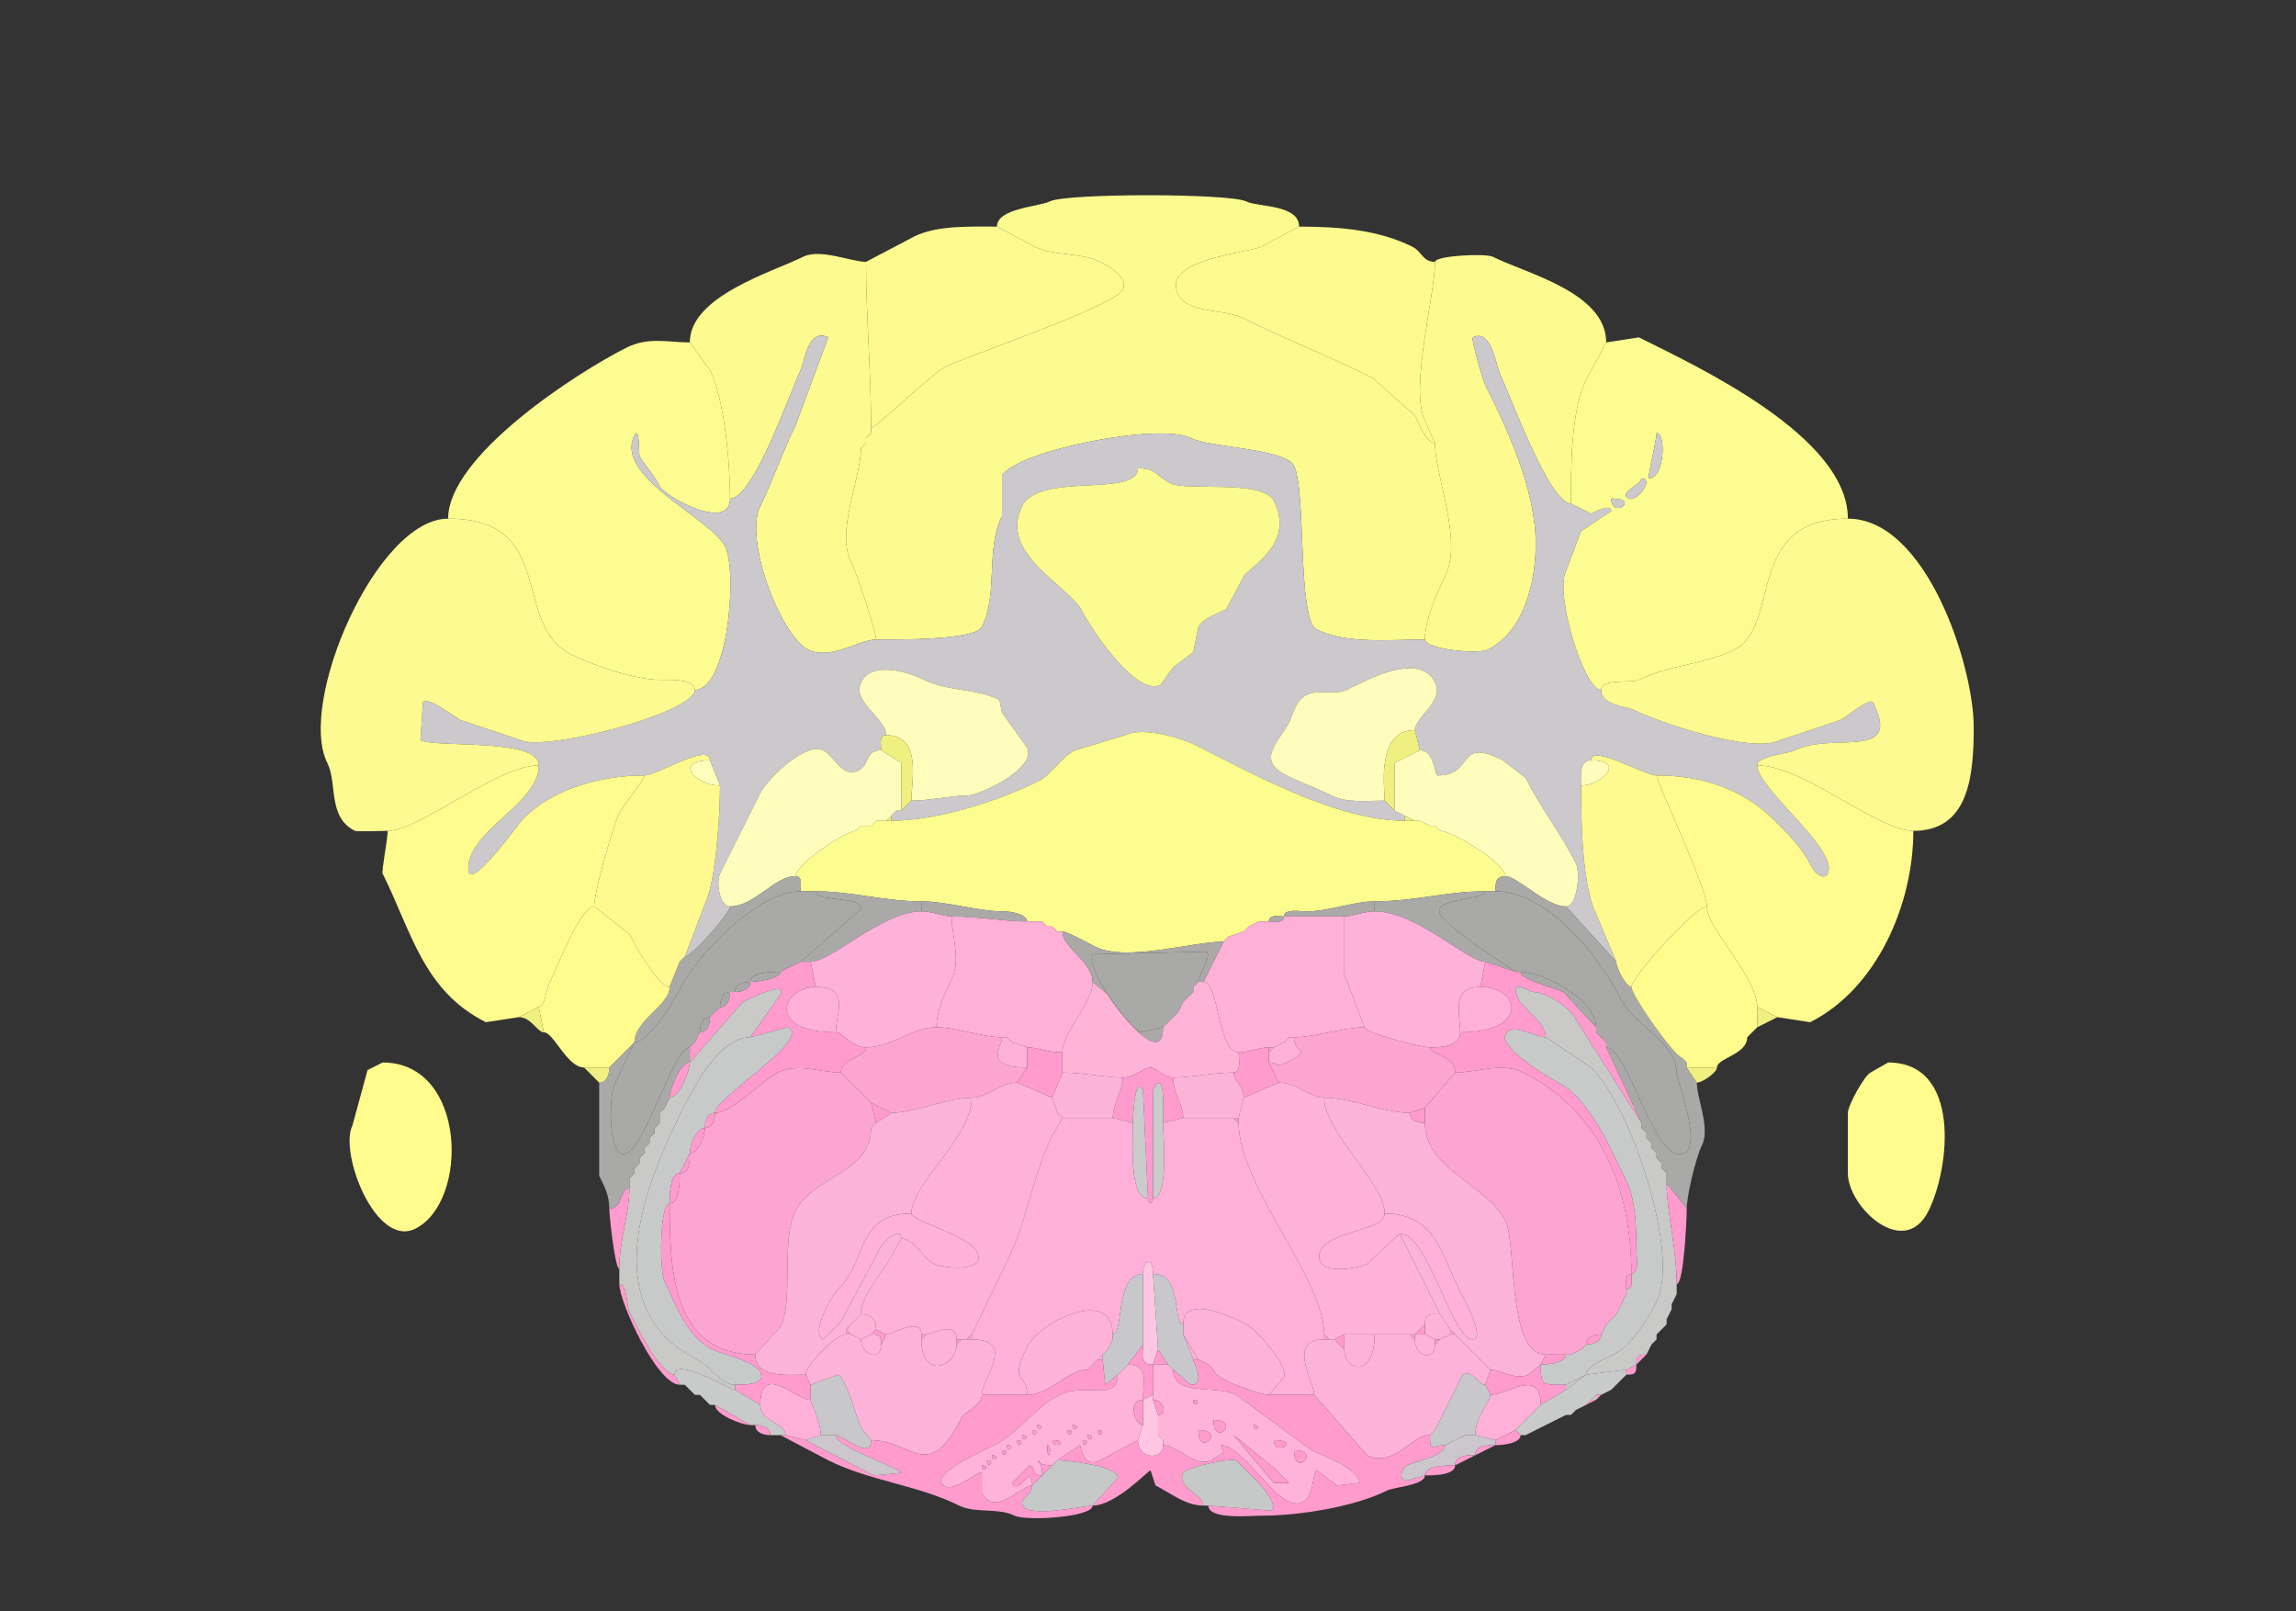 <svg xmlns="http://www.w3.org/2000/svg" viewBox="0 0 456 320"><rect x="0" y="0" width="456" height="320" fill="#333333" stroke="none"/><path fill="#FCFB90" id="CUL4, 5" d="M174 127c3.256 0 19.634.233 21-2.5 3.305-6.61.684-15.367 4-22v-8c2.398-4.795 31.031-10.734 37.5-7.5 3.777 1.889 18.798 2.096 20.5 5.5 2.481 4.962.613 30.556 4.5 32.5 5.93 2.965 14.841 2 21.5 2 0-3.859 2.329-9.159 4-12.5 3.588-7.176-2-19.862-2-26.5-1.76 0-3.394-4.288-4-5.5l-8.5-7.5c-8.564-4.282-17.48-7.74-26-12-3.084-1.542-10.646-.793-12.5-4.5-3.541-7.083 14.063-8.282 16.5-9.5l7.5-4c0-4.431-8.204-3.852-10.5-5-3.234-1.617-35.686-1.657-39 0-2.119 1.06-10.5 1.332-10.5 5l7.5 4c3.75 1.875 9.154 1.077 13 3 1.472.736 5.725 3.05 4.5 5.5-1.698 3.395-30.254 12.877-35.5 15.5-2.297 1.149-13.557 12-14.5 12v1l-1 1v1l-1 1c0 5.917-4.998 16.503-2 22.5 1.029 2.059 5 13.715 5 15.5Z"/><path fill="#FEFA90" id="DEC" d="M172 52c0 10.562 1 21.872 1 33 .943 0 12.203-10.851 14.5-12 5.246-2.623 33.802-12.105 35.5-15.5 1.225-2.45-3.028-4.764-4.5-5.5-3.846-1.923-9.25-1.125-13-3l-7.5-4c-5.505 0-11.944-.278-16.5 2l-9.5 5ZM285 52c0 6.597-5.093 25.313-2 31.5l2 4.5c-1.76 0-3.394-4.288-4-5.5l-8.5-7.5c-8.564-4.282-17.48-7.74-26-12-3.084-1.542-10.646-.793-12.5-4.5-3.541-7.083 14.063-8.282 16.5-9.5l7.5-4c8.081 0 15.853.677 22.5 4 1.978.99 2.023 3 4.5 3Z"/><path fill="#FDFB8F" id="SIM" d="M145 99c4.728 0 12.09-21.68 14-25.5.763-1.526 1.449-8.526 5.5-6.5L158 84.5c-2.57 5.14-4.399 10.797-7 16-3.316 6.631 4.087 25.794 9.5 28.5 4.404 2.202 10.166-2 13.5-2 0-1.785-3.971-13.441-5-15.5-2.998-5.997 2-16.583 2-22.5l1-1v-1l1-1v-1c0-11.128-1-22.438-1-33-2.911 0-9.109-2.695-12.5-1-5.952 2.976-22.5 7.78-22.5 17l4 5.5c2.923 5.847 4 18.835 4 25.5ZM312 100c-4.36 0-12.17-21.84-14-25.5-.91-1.82-1.736-9.382-5.5-7.5-.389.195 1.937 8.374 2.5 9.5 4.481 8.961 10 20.815 10 31.5 0 7.547-2.28 17.39-9.5 21-2.058 1.029-12.5-.118-12.5-2 0-3.859 2.329-9.159 4-12.5 3.588-7.176-2-19.862-2-26.5l-2-4.5c-3.093-6.187 2-24.903 2-31.5 0-1.214 10.006-1.747 11.5-1 6.638 3.319 22.5 7.084 22.5 17l-4 7.5c-3.041 6.082-3 17.355-3 24.5Z"/><path fill="#FCFC90" id="ANcr1" d="M89 103c21.851 0 12.361 20.93 24.5 27 4.192 2.096 12.785 5 17.5 5 1.774 0 7-.273 7 2 6.571 0 8.539-23.421 6-28.5-2.779-5.558-22.11-13.78-18-22 1.046-2.091.889 3.778 1 4 .793 1.585 2.918 3.837 4 6 1.148 2.296 14 9.137 14 2.5 0-6.665-1.077-19.653-4-25.5l-4-5.5c-4.195 0-8.227-1.136-12.5 1-9.965 4.982-35.5 21.531-35.5 34Z"/><path fill="#CBC9CC" id="arb" fill-rule="evenodd" d="M226 93c0 5.88-19.603.706-23 7.5-4.787 9.574 9.372 15.743 12 21 1.583 3.166 10.608 16.946 15.5 14.5l2.5-3.5 4-3 1-5c.849-1.698 4.086-2.793 5.5-3.5l3.5-6.5c.93-1.861 10.334-6.331 6-15-2.181-4.362-17.293-1.897-20.5-3.5-3.03-1.515-2.734-3-6.5-3m85 87 10 11-4-9.5c-2.777-5.555-3-18.542-3-25.5 0-1.622-.461-5 2-5 0-3.275 10.657 3 13 3 8.894 0 17.079 2.579 23.5 9 3.48 3.48 5.667 5.835 7.5 9.5.419.838 2.29 2.419 3 1 2.335-4.67-14-16.855-14-21.5 0-1.9 6.118-2.309 7.5-3 7.464-3.732 21.374 2.248 15.5-9.5-.548-1.096-5.477 2.989-6.5 3.5l-12 4c-5.586 2.793-24.419-3.71-29-6-1.649-.824-6.5-.87-6.5-4-3.413 0-9.236-19.028-7-23.5l3-8 6-4c0-1.736-3.912.5-4 .5l-4-2c-4.36 0-12.17-21.84-14-25.5-.91-1.82-1.736-9.382-5.5-7.5-.389.195 1.937 8.374 2.5 9.5 4.481 8.961 10 20.815 10 31.5 0 7.547-2.28 17.39-9.5 21-2.058 1.029-12.5-.118-12.5-2-6.659 0-15.57.965-21.5-2-3.887-1.944-2.019-27.538-4.5-32.5-1.702-3.404-16.723-3.611-20.5-5.5-6.469-3.234-35.102 2.705-37.5 7.5v8c-3.316 6.633-.695 15.39-4 22-1.366 2.733-17.744 2.5-21 2.5-3.334 0-9.096 4.202-13.5 2-5.413-2.706-12.816-21.869-9.5-28.5 2.601-5.203 4.43-10.86 7-16l6.5-17.5c-4.051-2.026-4.737 4.974-5.5 6.5-1.91 3.82-9.272 25.5-14 25.5 0 6.637-12.852-.204-14-2.5-1.082-2.163-3.207-4.415-4-6-.111-.222.046-6.091-1-4-4.11 8.22 15.221 16.442 18 22 2.539 5.079.571 28.5-6 28.5 0 4.592-29.896 12.302-34.5 10l-12-4c-1.122-.561-6.783-4.934-7.5-3.5l-.5 7.5c3.182 1.591 23.5-.516 23.5 5 0 7.648-14 12.843-14 20.5 0 5.157 9.931-8.931 11-10 6.012-6.012 15.552-8.5 24-8.5 2.348 0 13-6.606 13-3l2 5c0 5.542-.79 19.081-3 23.5l-4 10.5c1.234 0 9-8.53 9-10-2.141 0-2.793-4.913-2-6.5l8-16c1.449-2.898 9.043-10.229 12.5-8.5 2.212 1.106 3.738 5.631 7 4 2.358-1.179 1.216-4 4.5-4 0-1.048-.473-3 1-3 0-3.313-6.921-6.657-5-10.5 2.205-4.41 9.631-1.935 12.5-.5 4.575 2.288 10.367 1.684 15 4l.5 2.5 5 7c2.014 4.029-9.344 9.5-12 9.5-2.998 0-7.358 1-11 1l-2 2h-1l-1 1v1c9.218 0 21.621-4.06 29.5-8 2.01-1.005 4.293-4.646 7-6l10-3c3.546-1.773 11.289.644 14 2 11.069 5.535 27.893 15 41.5 15v-1l-2-1-2-2c-3.618 0-7.482.509-10.5-1-2.822-1.411-6.066-2.533-9-4-6.266-3.133-1.324-6.852.5-10.5.875-1.75 1.25-4.375 3.5-5.5 2.331-1.165 5.759.12 8-1 3.466-1.733 14.356-7.788 17.5-1.5 1.91 3.821-4 6.923-4 9.5l1 4c2.998 0 2.876 5 3.5 5 7.597 0 3.452-7.774 13-3l4.5 3.5c2.942 5.885 7.046 11.092 10 17 .856 1.711.36 8.5-2 8.5Z"/><path fill="#FCFC90" id="ANcr1" fill-rule="evenodd" d="M320 99c0 4.238 6.072 0 0 0m6-4c0 1.285-4.737 2.882-2.5 4 1.547.774 5.189-4 2.5-4m3-9c0 1.626-1.91 9-1.5 9 3.08 0 3.45-9 1.5-9m38 17c-20.661 0-13.174 21.337-22.5 26-6.007 3.003-13.086 3.043-19 6-1.471.736-7.5-.357-7.5 2-3.413 0-9.236-19.028-7-23.5l3-8 6-4c0-1.736-3.912.5-4 .5l-4-2c0-7.145-.041-18.418 3-24.5l4-7.5 6.5-1c11.607 5.803 41.5 19.644 41.5 36Z"/><path fill="#FEFA90" id="DEC" d="m173 86-1 1 1-1Z"/><path fill="#CBC9CC" id="arb" d="M329 86c0 1.626-1.91 9-1.5 9 3.08 0 3.45-9 1.5-9Z"/><path fill="#FEFA90" id="DEC" d="m172 88-1 1 1-1Z"/><path fill="#FCFB90" id="CUL4, 5" d="M226 93c0 5.88-19.603.706-23 7.5-4.787 9.574 9.372 15.743 12 21 1.583 3.166 10.608 16.946 15.5 14.5l2.5-3.5 4-3 1-5c.849-1.698 4.086-2.793 5.5-3.5l3.5-6.5c.93-1.861 10.334-6.331 6-15-2.181-4.362-17.293-1.897-20.5-3.5-3.03-1.515-2.734-3-6.5-3Z"/><path fill="#CBC9CC" id="arb" d="M326 95c0 1.285-4.737 2.882-2.5 4 1.547.774 5.189-4 2.5-4ZM320 99c0 4.238 6.072 0 0 0Z"/><path fill="#FCFA91" id="ANcr2" d="M107 152c-8.315 0-23.609 13-30 13-1.297 0-6.125.187-6.5 0-5.499-2.749-3.431-9.363-5.5-13.5-5.98-11.958 9.781-48.5 24-48.5 21.851 0 12.361 20.93 24.5 27 4.192 2.096 12.785 5 17.5 5 1.774 0 7-.273 7 2 0 4.592-29.896 12.302-34.5 10l-12-4c-1.122-.561-6.783-4.934-7.5-3.5l-.5 7.5c3.182 1.591 23.5-.516 23.5 5ZM349 152c9.197 0 23.824 13 31 13 10.8 0 12-10.386 12-20.5 0-12.35-9.425-41.5-25-41.5-20.661 0-13.174 21.337-22.5 26-6.007 3.003-13.086 3.043-19 6-1.471.736-7.5-.357-7.5 2 0 3.13 4.851 3.176 6.5 4 4.581 2.29 23.414 8.793 29 6l12-4c1.023-.511 5.952-4.596 6.5-3.5 5.874 11.748-8.036 5.768-15.5 9.5-1.382.691-7.5 1.1-7.5 3Z"/><path fill="#FFFCBC" id="FN" d="M176 146c7.209 0 5 9.134 5 13 3.642 0 8.002-1 11-1 2.656 0 14.014-5.471 12-9.5l-5-7-.5-2.5c-4.633-2.316-10.425-1.712-15-4-2.869-1.435-10.295-3.91-12.5.5-1.921 3.843 5 7.187 5 10.5ZM281 145c-7.717 0-6 11.392-6 14-3.618 0-7.482.509-10.5-1-2.822-1.411-6.066-2.533-9-4-6.266-3.133-1.324-6.852.5-10.5.875-1.75 1.25-4.375 3.5-5.5 2.331-1.165 5.759.12 8-1 3.466-1.733 14.356-7.788 17.5-1.5 1.91 3.821-4 6.923-4 9.5Z"/><path fill="#F0F080" id="CB" d="m275 159 2 2v-9.5l5-2.5-1-4c-7.717 0-6 11.392-6 14ZM181 159l-2 2v-9.5l-4-2.5c0-1.048-.473-3 1-3 7.209 0 5 9.134 5 13Z"/><path fill="#FDFC8F" id="NOD" d="m244 186-1 1c-6.162 0-19.312 4.094-25.5 1-1.157-.579-5.491-3-6.5-3h-1l-1-1h-1l-1-1h-3c0-1.429-3.205-2-4.5-2-5.476 0-11.352-2-16.5-2-7.435 0-13.806-2-21-2h-3c0-1.048.473-3-1-3 0-2.316 9.872-9 12-9l1-1h2l1-1h3c9.218 0 21.621-4.06 29.5-8 2.01-1.005 4.293-4.646 7-6l10-3c3.546-1.773 11.289.644 14 2 11.069 5.535 27.893 15 41.5 15h3l2 1h1l1 1c2.548 0 13 6.545 13 9-1.965 0-2 1.288-2 3h-2c-7.656 0-14.103 2-22 2-4.058 0-9.248 2-13.5 2-1.19 0-4.5-.614-4.5 1-1.048 0-3-.473-3 1h-2l-2 1-1 1-3 1Z"/><path fill="#FFFDBC" id="IP" d="M158 174c-4.233 0-8.108 6-13 6-2.141 0-2.793-4.913-2-6.5l8-16c1.449-2.898 9.043-10.229 12.5-8.5 2.212 1.106 3.738 5.631 7 4 2.358-1.179 1.216-4 4.5-4l4 2.5v9.5h-1l-1 1-1 1h-2l-1 1h-2l-1 1c-2.128 0-12 6.684-12 9ZM299 174c2.334 0 7.897 6 12 6 2.36 0 2.856-6.789 2-8.5-2.954-5.908-7.058-11.115-10-17l-4.5-3.5c-9.548-4.774-5.403 3-13 3-.624 0-.502-5-3.5-5l-5 2.5v9.5l2 1 2 1h1l2 1h1l1 1c2.548 0 13 6.545 13 9Z"/><path fill="#FFF990" id="COPY" d="m135 191-2 5c-2.308 0-7.059-8.619-8-10.5l-7-5.5c0-2.774 3.689-15.879 5-18.5.846-1.691 5-6.621 5-7.5 2.348 0 13-6.606 13-3-7.369 0-2.87 5 2 5 0 5.542-.79 19.081-3 23.5l-4 10.5-1 1ZM321 191c0 1.238 1.923 5 3 5 0-1.87 12.651-16 15-16 0-3.681-10-24.679-10-26-2.343 0-13-6.275-13-3 7.113 0 2.011 5-2 5 0 6.958.223 19.945 3 25.5l4 9.5Z"/><path fill="#FFFDBC" id="IP" d="M141 151c-7.369 0-2.87 5 2 5l-2-5ZM316 151c7.113 0 2.011 5-2 5 0-1.622-.461-5 2-5Z"/><path fill="#FFFB8E" id="PRM" d="m107 200-4 2-6.5 1c-12.478-6.239-14.827-18.154-20.5-29.5-.25-.499 1-6.936 1-8.5 6.391 0 21.685-13 30-13 0 7.648-14 12.843-14 20.5 0 5.157 9.931-8.931 11-10 6.012-6.012 15.552-8.5 24-8.5 0 .879-4.154 5.809-5 7.5-1.311 2.621-5 15.726-5 18.5-2.756 0-7.556 12.612-9 15.5-.465.93-.817 4.5-2 4.5ZM349 200l4 2 6.5 1c13.08-6.54 20.5-23.165 20.5-38-7.176 0-21.803-13-31-13 0 4.645 16.335 16.83 14 21.5-.71 1.419-2.581-.162-3-1-1.833-3.665-4.02-6.02-7.5-9.5-6.421-6.421-14.606-9-23.5-9 0 1.321 10 22.319 10 26 0 4.462 10 14.042 10 20Z"/><path fill="#F0F080" id="CB" d="m178 161-1 1 1-1ZM176 163h1v-1l-1 1ZM279 163h2l-2-1v1ZM174 163l-1 1 1-1ZM282 163l2 1-2-1ZM171 164l-1 1 1-1ZM285 164l1 1-1-1Z"/><path fill="#A9AAA7" id="V4r" d="M133 196c0 3.612-7 6.605-7 11 2.839 0 7.87-8.241 9-10.5 3.609-7.218 15.684-19.5 24-19.5 0-1.048.473-3-1-3-4.233 0-8.108 6-13 6 0 1.47-7.766 10-9 10l-1 1-2 5ZM331 235l4 5c0-2.485 1.775-10.051 3-12.5 1.735-3.47-1-9.298-1-12.5l-2-3v-1l-1-1c-1.297 0-10-12.296-10-14-1.077 0-3-3.762-3-5l-10-11c-4.103 0-9.666-6-12-6-1.965 0-2 1.288-2 3 10.366 0 20.842 13.185 25 21.5 2.557 5.114 11 8.442 11 14.5 0 1.663 5.124 14.188 1.5 16-5.768 2.884-11.051-21-15.5-21l7 15v1l1 1v1l1 1v1l1 1v1l1 1v1l1 1v2Z"/><path fill="#A9AAA8" id="chpl" d="m138 207-1 1c-3.125 0-8.591 19.045-12.5 21-3.835 1.918-3.562-11.375-2.5-13.5l4-8.5c2.839 0 7.87-8.241 9-10.5 3.609-7.218 15.684-19.5 24-19.5h3c0 2.241 9 .783 9 3.5L159 191l-2 1-2 1c-1.623 0-6 .005-6 2-1.238 0-3 .423-3 2h-1c-1.577 0-2 1.762-2 3l-1 1-1 1c-1.577 0-2 1.762-2 3l-1 2Z"/><path fill="#A9AAA7" id="V4r" d="M159 191h2c4.182 0 14.138-10 22-10v-2c-7.435 0-13.806-2-21-2 0 2.241 9 .783 9 3.5L159 191ZM295 191l6 2c0-.074-13.561-8.622-15-11.5-1.598-3.196 9-2.704 9-4.5-7.656 0-14.103 2-22 2v2c8.396 0 18.345 10 22 10Z"/><path fill="#A9AAA8" id="chpl" d="M319 207v1c4.449 0 9.732 23.884 15.5 21 3.624-1.812-1.5-14.337-1.5-16 0-6.058-8.443-9.386-11-14.5-4.158-8.315-14.634-21.5-25-21.5h-2c0 1.796-10.598 1.304-9 4.5 1.439 2.878 15 11.426 15 11.5h1c4.481 0 15 5.451 15 11v1l2 2Z"/><path fill="#AAA9A7" id="V4" d="M189 182c5.039 0 10.575 1 15 1 0-1.429-3.205-2-4.5-2-5.476 0-11.352-2-16.5-2v2c2.124 0 4.436 1 6 1ZM255 182h12c1.564 0 3.876-1 6-1v-2c-4.058 0-9.248 2-13.5 2-1.19 0-4.5-.614-4.5 1Z"/><path fill="#FFFC8D" id="PFL" d="M116 212h5l1-1 1-1 3-3c0-4.395 7-7.388 7-11-2.308 0-7.059-8.619-8-10.5l-7-5.5c-2.756 0-7.556 12.612-9 15.5-.465.93-.817 4.5-2 4.5l1 5c1.949 0 4.646 7 8 7ZM335 212h6c0-1.886 6-2.556 6-6l1-1 1-1v-4c0-5.958-10-15.538-10-20-2.349 0-15 14.13-15 16 0 1.704 8.703 14 10 14l1 1v1Z"/><path fill="#FEB1D9" id="SPIV" d="M166 205c1.349 0 3.085 3 6 3 5.177 0 9.176-4 14-4 0-3.385 1.581-6.663 3-9.5 1.902-3.804 0-8.812 0-12.5-1.564 0-3.876-1-6-1-7.862 0-17.818 10-22 10l1 5c6.978 0 4 5.238 4 9ZM290 205c0 2.933-4.001 3-6 3-1.775 0-13-2.898-13-4l-4-10.5V182c1.564 0 3.876-1 6-1 8.396 0 18.345 10 22 10l-1 5c-5.911 0-4 5.301-4 9Z"/><path fill="#FFB0D7" id="MV" d="M204 208c2.139 0 4.033 1 7 1 0-4.115 6-9.563 6-14 0-4.015-6-6.81-6-10h-1l-1-1h-1l-1-1h-3c-4.425 0-9.961-1-15-1 0 3.688 1.902 8.696 0 12.5-1.419 2.837-3 6.115-3 9.5 3.559 0 9.441 2 13 2h1l1 1 3 1Z"/><path fill="#AAA9A7" id="V4" d="M255 182c-1.048 0-3-.473-3 1 1.048 0 3 .473 3-1Z"/><path fill="#FFB0D7" id="MV" d="M252 208h1l2-1 1-1h1c4.035 0 10.015-2 14-2l-4-10.5V182h-12c0 1.473-1.952 1-3 1h-2l-2 1-1 1-3 1-1 1-4 8c3.136 0 2.819 14 7 14 2.011 0 3.989-1 6-1Z"/><path fill="#AAA9A7" id="V4" d="m207 183 1 1-1-1ZM250 183l-2 1 2-1ZM209 184l1 1-1-1ZM248 184l-1 1 1-1ZM238 195h1l4-8c-6.162 0-19.312 4.094-25.5 1-1.157-.579-5.491-3-6.5-3 0 3.19 6 5.985 6 10l3 2.5c.971 1.943 11 15.268 11 6.5l-4.5 1c-2.466-1.233-10.926-12.648-9.5-15.5l22.5-.5c1.422.711-1.5 4.656-1.5 6ZM244 186l-1 1 1-1Z"/><path fill="#A9AAA8" id="chpl" d="m232 203-1 1-4.5 1c-2.466-1.233-10.926-12.648-9.5-15.5l22.5-.5c1.422.711-1.5 4.656-1.5 6l-1 1v1l-1 1-1 1-1 2-1 1-1 1Z"/><path fill="#CBC9CC" id="arb" d="m136 190-1 1 1-1Z"/><path fill="#A9AAA7" id="V4r" d="m159 191-2 1 2-1Z"/><path fill="#FF9BCD" id="MY" d="M167 213c-4.065 0-8.548-1.976-12.5 0-3.221 1.611-8.991 8-12.5 8 0-3.089 19.323-14.588 14.5-17l-7.5 2 6-8.5c1.507-3.014-6.947 1.224-7.5 1.5L137 211v-3l1-1 1-2c1.577 0 2-1.762 2-3l1-1 1-1c1.577 0 2-1.762 2-3h1c1.238 0 3-.423 3-2 1.357 0 6-.647 6-2l2-1 2-1h2l1 5c-6.648 0-9.978 9 4 9 1.349 0 3.085 3 6 3 0 2.047-5 2.168-5 5ZM289 213c4.336 0 9.269-2.116 13.5 0 15.449 7.724 21.5 23.163 21.5 40 1.614 0 1-3.31 1-4.5 0-4.444-.139-10.278-2-14-2.729-5.457-7.193-16.346-13.5-19.5-1.493-.746-11.814-6.871-10.5-9.5 1.303-2.606 5.712.5 8 .5 0-3.624-6-5.981-6-9.5 0-1.364 3.04.5 3.5.5 2.555 0 7.223 2.945 8.5 5.5l13 20.5-7-15v-1l-2-2v-1l-6.5-7c-1.391-.696-8.5-2.391-8.5-4h-1l-6-2-1 5c8.038 0 9.766 9-4 9 0 2.933-4.001 3-6 3 0 1.482 5 1.576 5 5Z"/><path fill="#A9AAA7" id="V4r" d="m157 192-2 1 2-1ZM155 193c-1.623 0-6 .005-6 2 1.357 0 6-.647 6-2ZM302 193c4.481 0 15 5.451 15 11l-6.5-7c-1.391-.696-8.5-2.391-8.5-4ZM149 195c-1.238 0-3 .423-3 2 1.238 0 3-.423 3-2Z"/><path fill="#FFB3D7" id="PRP" d="M223 214c2.194 0 4.269-2 5.5-2 1.125 0 2.557 2 4.5 2 3.531 0 7.893-1 12-1 1.579 0 1-2.855 1-4-4.181 0-3.864-14-7-14h-1l-1 1v1l-1 1-1 1-1 2-1 1-1 1-1 1c0 8.768-10.029-4.557-11-6.5l-3-2.5c0 4.437-6 9.885-6 14v4c3.962 0 8.688 1 12 1Z"/><path fill="#AAA9A7" id="V4" d="m238 195-1 1 1-1Z"/><path fill="#C9C9C8" id="icp" d="M146 275v1c-.97 0-12-6.685-12-3-2.936 0-7.879-10.258-9-12.5-.557-1.114-.41-5.5-2-5.5v-3c0-5.922 2-10.732 2-16v-2l1-1v-1l1-1v-1l1-1v-1l1-1v-1l1-1v-1l1-1v-2l1-1 1-2c1.948 0 4-5.428 4-7l10.5-12c.553-.276 9.007-4.514 7.5-1.5l-6 8.5c-6.519 0-11.736 10.971-14 15.5-7.302 14.604-16.449 38.526 3.5 48.5 2.532 1.266 4.524 5 7.5 5Z"/><path fill="#FFB0D9" id="x" d="M162 196c6.978 0 4 5.238 4 9-13.978 0-10.648-9-4-9ZM294 196c8.038 0 9.766 9-4 9 0-3.699-1.911-9 4-9Z"/><path fill="#C9C9C8" id="icp" d="m323 272-8 1c0-1.76 4.288-3.394 5.5-4 3.363-1.682 6.596-6.693 8.5-10.5 5.17-10.339-6.954-43.727-14.5-47.5l-7.5-5c0-3.624-6-5.981-6-9.5 0-1.364 3.04.5 3.5.5 2.555 0 7.223 2.945 8.5 5.5l13 20.5v1l1 1v1l1 1v1l1 1v1l1 1v1l1 1v2c0 5.45 2 12.911 2 20v2l-1 2v1l-1 2v1l-1 1-1 1v1l-1 1-1 2c-1.747 0-2 .253-2 2l-2 1Z"/><path fill="#A9AAA7" id="V4r" d="M145 197c-1.577 0-2 1.762-2 3 1.577 0 2-1.762 2-3Z"/><path fill="#AAA9A7" id="V4" d="m237 197-1 1 1-1ZM236 198l-1 1 1-1ZM235 199l-1 2 1-2Z"/><path fill="#F0F080" id="CB" d="M103 202c2.554 0 3.688 3 5 3l-1-5-4 2Z"/><path fill="#A9AAA7" id="V4r" d="m143 200-1 1 1-1Z"/><path fill="#F0F080" id="CB" d="m353 202-4 2v-4l4 2Z"/><path fill="#A9AAA7" id="V4r" d="m142 201-1 1 1-1ZM141 202c-1.577 0-2 1.762-2 3 1.577 0 2-1.762 2-3Z"/><path fill="#AAA9A7" id="V4" d="m233 202-1 1 1-1ZM232 203l-1 1 1-1Z"/><path fill="#C8CACA" id="sptV" d="M133 239c-2.002 0-2.084 13.332-1 15.5 2.116 4.233 4.229 10.865 9.5 13.5 2.086 1.043 8.374 2.249 9.5 4.5 1.318 2.636-3.807 2.5-5 2.5-2.976 0-4.968-3.734-7.5-5-19.949-9.974-10.802-33.896-3.5-48.5 2.264-4.529 7.481-15.5 14-15.5l7.5-2c4.823 2.412-14.5 13.911-14.5 17-1.577 0-2 1.762-2 3-1.803 0-3 3.592-3 5l-2 4c-1.995 0-2 4.377-2 6Z"/><path fill="#FDA5D1" id="NTS" d="m173 219 4 2c4.662 0 11.026-3 16-3 3.391 0 5.353-3 9-3l2-3c-8.91 0-5-4.059-5-6-3.559 0-9.441-2-13-2-4.824 0-8.823 4-14 4 0 2.047-5 2.168-5 5l6 6ZM283 220l-3 1c-5.342 0-11.434-3-17-3-2.933 0-5.321-3-9-3l-2-4c2.262 0 1.105 1.198 3.5 0 5.438-2.719 1.5-1.617 1.5-5 4.035 0 10.015-2 14-2 0 1.102 11.225 4 13 4 0 1.482 5 1.576 5 5l-6 7Z"/><path fill="#C8CACA" id="sptV" d="m315 273-4 2c-4.826 0-5 .112-5-4 1.424 0 5-.362 5-2h1l2-1 1-1c1.238 0 3-.423 3-2l1-2 1-1 1-1 1-2 1-2v-1c1.473 0 1-1.952 1-3 1.614 0 1-3.31 1-4.5 0-4.444-.139-10.278-2-14-2.729-5.457-7.193-16.346-13.5-19.5-1.493-.746-11.814-6.871-10.5-9.5 1.303-2.606 5.712.5 8 .5l7.5 5c7.546 3.773 19.67 37.161 14.5 47.5-1.904 3.807-5.137 8.818-8.5 10.5-1.212.606-5.5 2.24-5.5 4Z"/><path fill="#A9AAA7" id="V4r" d="m139 205-1 2 1-2ZM317 205l2 2-2-2Z"/><path fill="#F0F080" id="CB" d="m348 205-1 1 1-1Z"/><path fill="#FDB1D8" id="DMX" d="M204 208v4c-8.91 0-5-4.059-5-6h1l1 1 3 1Z"/><path fill="#FDA5D1" id="NTS" d="m200 206 1 1-1-1ZM256 206l-1 1 1-1Z"/><path fill="#FDB1D8" id="DMX" d="M252 209v2c2.262 0 1.105 1.198 3.5 0 5.438-2.719 1.5-1.617 1.5-5h-1l-1 1-2 1-1 1Z"/><path fill="#A9AAA7" id="V4r" d="M125 236c-2.007 0-1.121 4-4 4 0-2.613-.93-4.36-2-6.5V215c1.577 0 2-1.762 2-3l1-1 1-1 3-3-4 8.5c-1.062 2.125-1.335 15.418 2.5 13.5 3.909-1.955 9.375-21 12.5-21v3c-1.948 0-4 5.428-4 7l-1 2-1 1v2l-1 1v1l-1 1v1l-1 1v1l-1 1v1l-1 1v1l-1 1v2ZM138 207l-1 1 1-1Z"/><path fill="#FF9BCD" id="MY" d="m202 215 7 3 2-5v-4c-2.967 0-4.861-1-7-1v4l-2 3ZM254 215l-7 3c0-2.25-2-3.376-2-5 1.579 0 1-2.855 1-4 2.011 0 3.989-1 6-1v3l2 4Z"/><path fill="#FDA5D1" id="NTS" d="m253 208-1 1v-1h1Z"/><path fill="#F0F080" id="CB" d="m123 210-1 1 1-1ZM334 210l1 1-1-1Z"/><path fill="#FFFC8D" id="PFL" d="m76 211-3 1.5-3 11c-2.701 5.403 4.636 24.432 12.5 20.5 10.71-5.355 10.22-33-6.5-33Z"/><path fill="#F0F080" id="CB" d="m122 211-1 1 1-1Z"/><path fill="#FF9BCD" id="MY" d="M137 211c-1.948 0-4 5.428-4 7 1.948 0 4-5.428 4-7Z"/><path fill="#FFFC8D" id="PFL" d="m375 211-3.5 2c-1.234.617-4.5 6.542-4.5 8v12c0 6.678 11.15 17.2 16 7.5 4.334-8.667 6.48-29.5-8-29.5Z"/><path fill="#F0F080" id="CB" d="M121 212c0 1.238-.423 3-2 3l-3-3h5Z"/><path fill="#FDA5D2" id="SPVI" d="M133 239c0 12.935.406 30 17 30l5-5.5c2.7-5.399.022-17.044 3-23 3.509-7.018 15-7.428 15-16.5l1-1-1-4-6-6c-4.065 0-8.548-1.976-12.5 0-3.221 1.611-8.991 8-12.5 8 0 1.238-.423 3-2 3 0 1.408-1.197 5-3 5 0 1.465.109 4-2 4 0 1.623-.005 6-2 6Z"/><path fill="#FF9BCD" id="MY" d="M228 238c0 1.186 1 1.186 1 0v-21.5c2.554-5.107 2 5.202 2 6.5l4-1c0-2.522-2-4.909-2-8-1.943 0-3.375-2-4.5-2-1.231 0-3.306 2-5.5 2 0 2.345-2 5.468-2 8l4 1c0-.836.347-9.807 2-6.5l1 21.5Z"/><path fill="#FDA5D2" id="SPVI" d="M311 269h1l2-1 1-1c0-1.577 1.762-2 3-2l1-2 1-1 1-1 1-2 1-2v-1c0-1.048-.473-3 1-3 0-16.837-6.051-32.276-21.5-40-4.231-2.116-9.164 0-13.5 0l-6 7v3c0 9.31 12.344 12.189 16 19.5 2.259 4.518.217 26.5 8 26.5h4Z"/><path fill="#F0F080" id="CB" d="M341 212c0 .966-2.886 3-4 3l-2-3h6Z"/><path fill="#FCB3D8" id="PGRNd" d="M211 222h10c0-2.532 2-5.655 2-8-3.312 0-8.038-1-12-1l-2 5 1 3 1 1ZM245 222h1l1-4c0-2.25-2-3.376-2-5-4.107 0-8.469 1-12 1 0 3.091 2 5.478 2 8h10Z"/><path fill="#FFB2D8" id="IRN" d="M191 266h1l1-1 7-14.5c3.924-7.848 5.128-17.256 9-25l2-3.5-1-1-1-3-7-3c-3.647 0-5.609 3-9 3 0 7.901-12 17.076-12 23 0 1.389 11.465 4.43 13 7.5 2.192 4.384-6.863 3.318-8.5 2.5-2.338-1.169-3.723-5-6.5-5l-2 3.5c-1.662 3.324-6 7.687-6 11.5 2.041 0 3 .959 3 3l2 1c1.334 0 7-3.572 7 0h1c1.146 0 6-2.893 6 1h1ZM264 266h1l2-1h14l2-2c0-2.293.997-2 3-2l-8-16-6.5 6c-1.448.724-9.5 2.557-9.5-1.5 0-5.051 13-4.832 13-8.5 0-6.123-12-16.019-12-23-2.933 0-5.321-3-9-3l-7 3-1 4v1c0 12.467 17 30.903 17 42l1 1Z"/><path fill="#CBCBCC" id="mlf" d="M225 223c0 3.551-.806 15 3 15l-1-21.5c-1.653-3.307-2 5.664-2 6.5ZM231 223c0 2.554 1.17 15-2 15v-21.5c2.554-5.107 2 5.202 2 6.5Z"/><path fill="#FF9BCD" id="MY" d="m133 218-1 2 1-2Z"/><path fill="#FCB3D9" id="PARN" d="M150 269c0 4.745 6.503 4 10 4 0-1.856 6.003-8 8-8v-1l3-3c0-3.813 4.338-8.176 6-11.5l2-3.5c0-2.649-3.542.584-4 1.5l-8 15-3.5 3.5c-2.724-1.362 1.931-8.931 3-10 5.87-5.87 3.564-15 14.5-15 0-5.924 12-15.099 12-23-4.974 0-11.338 3-16 3l-3 2-1 1c0 9.072-11.491 9.482-15 16.5-2.978 5.956-.3 17.601-3 23l-5 5.5ZM306 271l-2.5 2c-2.364 1.182-5.696-1-7.5-1l-7-7-1-1-2-3-8-16c5.73 0 10.267 21 14.5 21 2.8 0-2.314-9.128-2.5-9.5-3.798-7.597-4.952-15.5-15-15.5 0-6.123-12-16.019-12-23 5.566 0 11.658 3 17 3 0 1.577 1.762 2 3 2 0 9.31 12.344 12.189 16 19.5 2.259 4.518.217 26.5 8 26.5l-1 2Z"/><path fill="#FF9BCD" id="MY" d="m177 221-3 2-1-4 4 2ZM132 220l-1 1 1-1ZM280 221c0 1.577 1.762 2 3 2v-3l-3 1ZM142 221c-1.577 0-2 1.762-2 3 1.577 0 2-1.762 2-3ZM210 221l1 1-1-1Z"/><path fill="#FEB0D8" id="GRN" d="M252 277h9c0-2.654-5.523-11 2-11v-1c0-11.097-17-29.533-17-42l-1-1h-10l-4 1c0 2.554 1.17 15-2 15 0 1.186-1 1.186-1 0-3.806 0-3-11.449-3-15l-4-1h-10l-2 3.5c-3.872 7.744-5.076 17.152-9 25l-7 14.5v1c9.013 0 2 7.717 2 11h9c0-4.464-3.661-2.178 0-9.5 2.622-5.244 17-11.974 17-2.5 2.258 0 .383-12 6-12 0-2.726 2-3.644 2 0 6.101 0 3.723 10 6 10 0-6.432 10.746-.877 12.5 0 2.072 1.036 8.555 8.391 7.5 10.5l-3 3.5Z"/><path fill="#FF9BCD" id="MY" d="M246 222v1l-1-1h1ZM131 223l-1 1 1-1ZM174 223l-1 1 1-1ZM140 224c-1.803 0-3 3.592-3 5 1.803 0 3-3.592 3-5ZM326 224l1 1-1-1ZM130 225l-1 1 1-1ZM327 226l1 1-1-1ZM129 227l-1 1 1-1ZM328 228l1 1-1-1ZM128 229l-1 1 1-1ZM137 229l-2 4c2.109 0 2-2.535 2-4ZM329 230l1 1-1-1ZM127 231l-1 1 1-1ZM330 232l1 1-1-1ZM126 233l-1 1 1-1ZM135 233c-1.995 0-2 4.377-2 6 1.995 0 2-4.377 2-6ZM335 240c0 2.1-.576 15-2 15 0-7.089-2-14.55-2-20l4 5ZM121 240c0 1.308 1.144 12 2 12 0-5.922 2-10.732 2-16-2.007 0-1.121 4-4 4ZM161 278c-2.909 0-10-7.653-10 1l-5-3v-1c1.193 0 6.318.136 5-2.5-1.126-2.251-7.414-3.457-9.5-4.5-5.271-2.635-7.384-9.267-9.5-13.5-1.084-2.168-1.002-15.5 1-15.5 0 12.935.406 30 17 30 0 4.745 6.503 4 10 4l1 2v3Z"/><path fill="#FFB1D8" id="LIN" d="M181 241c-10.936 0-8.63 9.13-14.5 15-1.069 1.069-5.724 8.638-3 10l3.5-3.5 8-15c.458-.916 4-4.149 4-1.5 2.777 0 4.162 3.831 6.5 5 1.637.818 10.692 1.884 8.5-2.5-1.535-3.07-13-6.111-13-7.5ZM275 241c10.048 0 11.202 7.903 15 15.5.186.372 5.3 9.5 2.5 9.5-4.233 0-8.77-21-14.5-21l-6.5 6c-1.448.724-9.5 2.557-9.5-1.5 0-5.051 13-4.832 13-8.5Z"/><path fill="#FEC6E2" id="RO" d="m230 268-1 3c-2.641 0-2-1.823-2-4v-14c0-2.726 2-3.644 2 0l1 15Z"/><path fill="#C8C8CC" id="tspc" d="m224 271-2 2-2.5 2-.5-5v-1l1-1 1-2v-1c2.258 0 .383-12 6-12v14l-3 4ZM232 271l1 1 3.5 3c3.097 0 .5-4.453.5-5l-2-5v-2c-2.277 0 .101-10-6-10l1 15 2 3Z"/><path fill="#FF9BCD" id="MY" d="M324 253c-1.473 0-1 1.952-1 3 1.473 0 1-1.952 1-3ZM134 273l1 2c-4.463 0-12-16.35-12-20 1.59 0 1.443 4.386 2 5.5 1.121 2.242 6.064 12.5 9 12.5ZM323 257l-1 2 1-2ZM333 257l-1 2 1-2ZM322 259l-1 2 1-2Z"/><path fill="#FDB2D9" id="MARN" d="M216 272c-3.91 0-7.393 5-12 5 0-4.464-3.661-2.178 0-9.5 2.622-5.244 17-11.974 17-2.5v1l-1 2-1 1-1 1-1 1-1 1ZM241 272c0 1.802 9.131 5 11 5l3-3.5c1.055-2.109-5.428-9.464-7.5-10.5-1.754-.877-12.5-6.432-12.5 0v2l3 5 2 1 1 1Z"/><path fill="#FF9BCD" id="MY" d="m332 260-1 2 1-2Z"/><path fill="#FEB3D6" id="AMBd" d="m173 265-2 1-2-1-1-1 3-3c2.041 0 3 .959 3 3l-1 1ZM285 266h1l2-1v-1l-2-3c-2.003 0-3-.293-3 2v2l2 1Z"/><path fill="#FF9BCD" id="MY" d="m321 261-1 1 1-1ZM320 262l-1 1 1-1Z"/><path fill="#FCB2D9" id="PGRNl" d="M195 277c0 2.183-3.405 3.31-4 4.5-6.639 13.279-9.913 4.5-18 4.5l-2-2.5c-.658-1.315-2.996-9.748-4.5-10.5l-5.5 2-1-2c0-1.856 6.003-8 8-8h1l2 1c0 2.888 4 4.616 4 1l1-2c1.334 0 7-3.572 7 0v1c0 8.186 7 5.37 7 1l1-1h2c9.013 0 2 7.717 2 11Z"/><path fill="#FF9BCD" id="MY" d="M281 265h2v-2l-2 2ZM319 263l-1 2 1-2ZM331 263l-1 1 1-1ZM168 265h1l-1-1v1ZM176 265l-1 2c0-1.747-.253-2-2-2l1-1 2 1Z"/><path fill="#FCB3D7" id="LRNm" d="M190 266v1c0 4.37-7 7.186-7-1l1-1c1.146 0 6-2.893 6 1ZM273 265c0 8.88-6 7.248-6 3v-3h6Z"/><path fill="#FCB2D9" id="PGRNl" d="m285 284-1 1c-3.683 0-7.326 6.587-12.5 4L261 277c0-2.654-5.523-11 2-11h2l2 2c0 4.248 6 5.88 6-3h7l1 1c0 3.435 4 4.467 4 1l1-1 2-1h1l7 7-1 3c-1.602 0-2.384-3.058-4.5-2l-5.5 11Z"/><path fill="#FF9BCD" id="MY" d="M288 265h1l-1-1v1ZM330 264l-1 1 1-1Z"/><path fill="#FEB3D8" id="AMBv" d="M171 266c0 2.888 4 4.616 4 1 0-1.747-.253-2-2-2l-2 1Z"/><path fill="#FF9BCD" id="MY" d="m184 265-1 1v-1h1ZM192 266h1v-1l-1 1Z"/><path fill="#FEB0D8" id="GRN" d="M237 270h1l-3-5 2 5Z"/><path fill="#FF9BCD" id="MY" d="M263 266h1l-1-1v1ZM265 266l2 2v-3l-2 1ZM281 265v1l-1-1h1Z"/><path fill="#FEB3D8" id="AMBv" d="M285 266v1c0 3.467-4 2.435-4-1v-1h2l2 1Z"/><path fill="#FF9BCD" id="MY" d="M318 265c-1.238 0-3 .423-3 2 1.238 0 3-.423 3-2ZM191 266l-1 1v-1h1Z"/><path fill="#FEB0D8" id="GRN" d="m221 266-1 2 1-2Z"/><path fill="#FF9BCD" id="MY" d="m286 266-1 1v-1h1ZM329 266l-1 1 1-1ZM229 277l-2 1c0-3.567 1.253-7-3-7l3-4c0 2.177-.641 4 2 4v6ZM315 267l-1 1 1-1ZM328 267l-1 2 1-2Z"/><path fill="#FEB0D8" id="GRN" d="m220 268-1 1 1-1Z"/><path fill="#FF9BCD" id="MY" d="M229 271h3l-2-3-1 3ZM314 268l-2 1 2-1Z"/><path fill="#FEB0D8" id="GRN" d="M218 270h1v-1l-1 1Z"/><path fill="#FF9BCD" id="MY" d="M311 269c0 1.638-3.576 2-5 2l1-2h4ZM327 269c-1.747 0-2 .253-2 2l2-2Z"/><path fill="#FEB0D8" id="GRN" d="m218 270-1 1 1-1Z"/><path fill="#FF9BCD" id="MY" d="M205 295c0 1.639-2 2.455-2 3.5 0 3.316 12.369.5 14 .5 0 2.337-13.285 3.108-15.5 2-3.253-1.627-7.853-.426-11-2-8.135-4.067-17.748-4.874-26-9l-9.5-5h1l4 1 13.5 7 5.5-.5c0-.933-13-5.061-13-7.5 1.45 0 7 5.166 7 1 8.087 0 11.361 8.779 18-4.5.595-1.19 4-2.317 4-4.5h9c4.607 0 8.09-5 12-5l1-1 1-1h1l.5 5 2.5-2c0 5.437-6.581 1.541-11.5 4-5.203 2.602-8.257 7.628-13 10-1.377.689-11.686 5.129-10.5 7.5 1.472 2.944 7.601-2.799 8-2v4c2.432 4.864 7.855-1.5 10-1.5Z"/><path fill="#FF9BCD" id="MY" d="M239 299c0-2.319-5.458-3.583-4-6.5.557-1.113 9.485-3.008 10.5-2.5l4.5 4.5c.726.726 3.967 4.766 2.5 5.5l-12.5-1c0 2.845 8.344 2 10.5 2 7.584 0 18.507-1.754 25-5 1.401-.7 7.5-1.039 7.5-3l-3.5 1c-1.903 0-1.194-2.403 0-3 1.456-.728 7.5-1.87 7.5-4-2.715 0-3 1.58-3-2-3.683 0-7.326 6.587-12.5 4L261 277h-9c-1.869 0-11-3.198-11-5l-1-1-2-1h-1c0 .547 2.597 5-.5 5l-3.5-3c0 5.439 8.326 2.913 12.5 5l15 11c2.126 1.063 9.5 3.64 9.5 6.5l-4.5.5-4-3c-.975 0-.173 8.914-6 6-3.34-1.67-9.344-11-13-11l.5 1.5-2.5 1.5c-3.113 1.557-6.566-3-9.5-3 0 3.11-5 2.781-5-1l-7.5 4c-3.553 1.777-3.836-2.918-4-3l-4.5 3c1.661 0 12 1.032 12 3.5l-5 5.5c4.557 0 11.091-7 11.5-7l1 3c2.953 1.477 5.925 4 9.5 4Z"/><path fill="#FEB0D8" id="GRN" d="m217 271-1 1 1-1Z"/><path fill="#FFB3D8" id="IO" fill-rule="evenodd" d="M195 291c0 1.93 1.93 0 0 0m1-1c0 1.93 1.93 0 0 0m1-1c0 1.93 1.93 0 0 0m2-1c0 1.93 1.93 0 0 0m9-1c0 4.42 1.206 0 0 0m-8 0c0 1.93 1.93 0 0 0m15-1c0 1.93 1.93 0 0 0m-6 0c0 2.091 3.746 0 0 0m-7 0c0 1.93 1.93 0 0 0m14-1c0 1.93 1.93 0 0 0m-13 0c0 1.93 1.93 0 0 0m15-1c0 1.93 1.93 0 0 0m-6 0c0 1.93 1.93 0 0 0m-7 0c0 1.93 1.93 0 0 0m8-1c0 1.93 1.93 0 0 0m-7 0c0 1.93 1.93 0 0 0m1 10c-2.409 0-1.055-1.277-2.5-2l-3.5 3.5c1.354 2.708 4-4.339 4 .5-2.145 0-7.568 6.364-10 1.5v-4c-.399-.799-6.528 4.944-8 2-1.186-2.371 9.123-6.811 10.5-7.5 4.743-2.372 7.797-7.398 13-10 4.919-2.459 11.5 1.437 11.5-4l2-2c4.253 0 3 3.433 3 7-3.135 0-1.666 5 0 5l-1 3-7.5 4c-3.553 1.777-3.836-2.918-4-3l-4.5 3-1 1c-4.96 0-2-2.96-2 2ZM257 288c0 5.613 5.613 0 0 0m-4-2c0 3.368 5.746 0 0 0m-8-1 8 9.5h3l-3-3-8-6.5m-7-1c0 5.613 5.613 0 0 0m11-1c0 1.93 1.93 0 0 0m-8-1c0 5.613 5.613 0 0 0m-4-4c0 1.93 1.93 0 0 0m-6 8v1c2.934 0 6.387 4.557 9.5 3l2.5-1.5-.5-1.5c3.656 0 9.66 9.33 13 11 5.827 2.914 5.025-6 6-6l4 3 4.5-.5c0-2.86-7.374-5.437-9.5-6.5l-15-11c-4.174-2.087-12.5.439-12.5-5l-1-1h-3v7c2.167 0 2.934 3 1 3v4l1 1Z"/><path fill="#FEB0D8" id="GRN" d="m240 271 1 1-1-1Z"/><path fill="#FF9BCD" id="MY" d="M296 277c3.429 0 10-5.47 10 2l5-3v-1c-4.826 0-5 .112-5-4l-2.5 2c-2.364 1.182-5.696-1-7.5-1l-1 3 1 2ZM323 272v1c1.747 0 2-.253 2-2l-2 1Z"/><path fill="#C9CACA" id="sctd" d="M155 285h1c0-2.572-5-2.494-5-6l-5-3c-.97 0-12-6.685-12-3l1 2h1l2 2h1l1 1 1 1h1l7 4h1c1.238 0 3 .423 3 2h2ZM302 285h1l2-1 2-1 2-1 2-1h1l1-1 2-1 1-1 1-1h1l2-1 1-1 1-1 1-1v-1l-8 1-4 3-5 3-5 5 1 1Z"/><path fill="#C8C8CB" id="rust" d="M166 285c1.45 0 7 5.166 7 1l-2-2.5c-.658-1.315-2.996-9.748-4.5-10.5l-5.5 2v3c0 .658 2 4.116 2 7h3ZM289 286l-2 1c-2.715 0-3 1.58-3-2l1-1 5.5-11c2.116-1.058 2.898 2 4.5 2l1 2c0 1.495-3 4.137-3 8h-2l-2 1Z"/><path fill="#C9C9C8" id="icp" d="M311 275v1l4-3-4 2Z"/><path fill="#FF9BCD" id="MY" d="m322 274-1 1 1-1ZM136 275l2 2-2-2Z"/><path fill="#FEB0D9" id="LRNp" d="m163 285-3 1-4-1c0-2.572-5-2.494-5-6 0-8.653 7.091-1 10-1 0 .658 2 4.116 2 7ZM293 285l4 1 4-2 5-5c0-7.47-6.571-2-10-2 0 1.495-3 4.137-3 8Z"/><path fill="#FF9BCD" id="MY" d="m321 275-1 1 1-1Z"/><path fill="#C9C9C8" id="icp" d="m139 277 1 1-1-1Z"/><path fill="#FFC6E2" id="RPA" d="M231 286v1c0 3.11-5 2.781-5-1l1-3v-5l2-1v1l1 3v4l1 1Z"/><path fill="#C9C9C8" id="icp" d="M316 278h1v-1l-1 1Z"/><path fill="#FF9BCD" id="MY" d="m318 277-1 1v-1h1ZM140 278l1 1-1-1ZM227 278c-3.135 0-1.666 5 0 5v-5ZM229 278c2.167 0 2.934 3 1 3l-1-3ZM237 278c0 1.93 1.93 0 0 0ZM317 278l-2 1 1-1h1ZM142 279l7 4c-1.572 0-7-2.052-7-4ZM315 279l-2 1 2-1ZM313 280l-1 1 1-1ZM311 281l-2 1 2-1ZM241 282c0 5.613 5.613 0 0 0ZM309 282l-2 1 2-1ZM150 283c1.238 0 3 .423 3 2-1.238 0-3-.423-3-2ZM206 283c0 1.93 1.93 0 0 0ZM213 283c0 1.93 1.93 0 0 0ZM249 283c0 1.93 1.93 0 0 0ZM307 283l-2 1 2-1ZM205 284c0 1.93 1.93 0 0 0ZM212 284c0 1.93 1.93 0 0 0ZM218 284c0 1.93 1.93 0 0 0ZM238 284c0 5.613 5.613 0 0 0ZM285 284l-1 1 1-1ZM297 286v1c1.424 0 5-.362 5-2l-1-1-4 2ZM305 284l-2 1 2-1Z"/><path fill="#CBC7CC" id="sctv" d="M166 285c0 2.439 13 6.567 13 7.5l-5.5.5-13.5-7 3-1h3Z"/><path fill="#FF9BCD" id="MY" d="M203 285c0 1.93 1.93 0 0 0ZM216 285c0 1.93 1.93 0 0 0ZM230 285l1 1-1-1ZM245 285l8 9.5h3l-3-3-8-6.5ZM291 285l-2 1 2-1Z"/><path fill="#CBC7CC" id="sctv" d="M289 291c-1.623 0-6 .005-6 2l-3.5 1c-1.903 0-1.194-2.403 0-3 1.456-.728 7.5-1.87 7.5-4l2-1 2-1h2l4 1v1c-1.465 0-4-.109-4 2-1.465 0-4-.109-4 2Z"/><path fill="#FF9BCD" id="MY" d="M202 286c0 1.93 1.93 0 0 0ZM209 286c0 2.091 3.746 0 0 0ZM215 286c0 1.93 1.93 0 0 0ZM253 286c0 3.368 5.746 0 0 0ZM289 286l-2 1 2-1ZM200 287c0 1.93 1.93 0 0 0ZM208 287c0 4.42 1.206 0 0 0ZM297 287c-1.465 0-4-.109-4 2l4-2ZM199 288c0 1.93 1.93 0 0 0ZM257 288c0 5.613 5.613 0 0 0ZM197 289c0 1.93 1.93 0 0 0ZM209 291c-4.96 0-2-2.96-2 2l2-2ZM293 289c-1.465 0-4-.109-4 2l4-2ZM196 290c0 1.93 1.93 0 0 0ZM210 290l-1 1 1-1Z"/><path fill="#C7C9C9" id="py" d="M205 295c0 1.639-2 2.455-2 3.5 0 3.316 12.369.5 14 .5l5-5.5c0-2.468-10.339-3.5-12-3.5l-1 1-2 2-2 2ZM239 299h1l12.5 1c1.467-.734-1.774-4.774-2.5-5.5l-4.5-4.5c-1.015-.508-9.943 1.387-10.5 2.5-1.458 2.917 4 4.181 4 6.5Z"/><path fill="#FF9BCD" id="MY" d="M195 291c0 1.93 1.93 0 0 0ZM207 293c-2.409 0-1.055-1.277-2.5-2l-3.5 3.5c1.354 2.708 4-4.339 4 .5l2-2ZM289 291c-1.623 0-6 .005-6 2 1.623 0 6-.005 6-2Z"/></svg>
